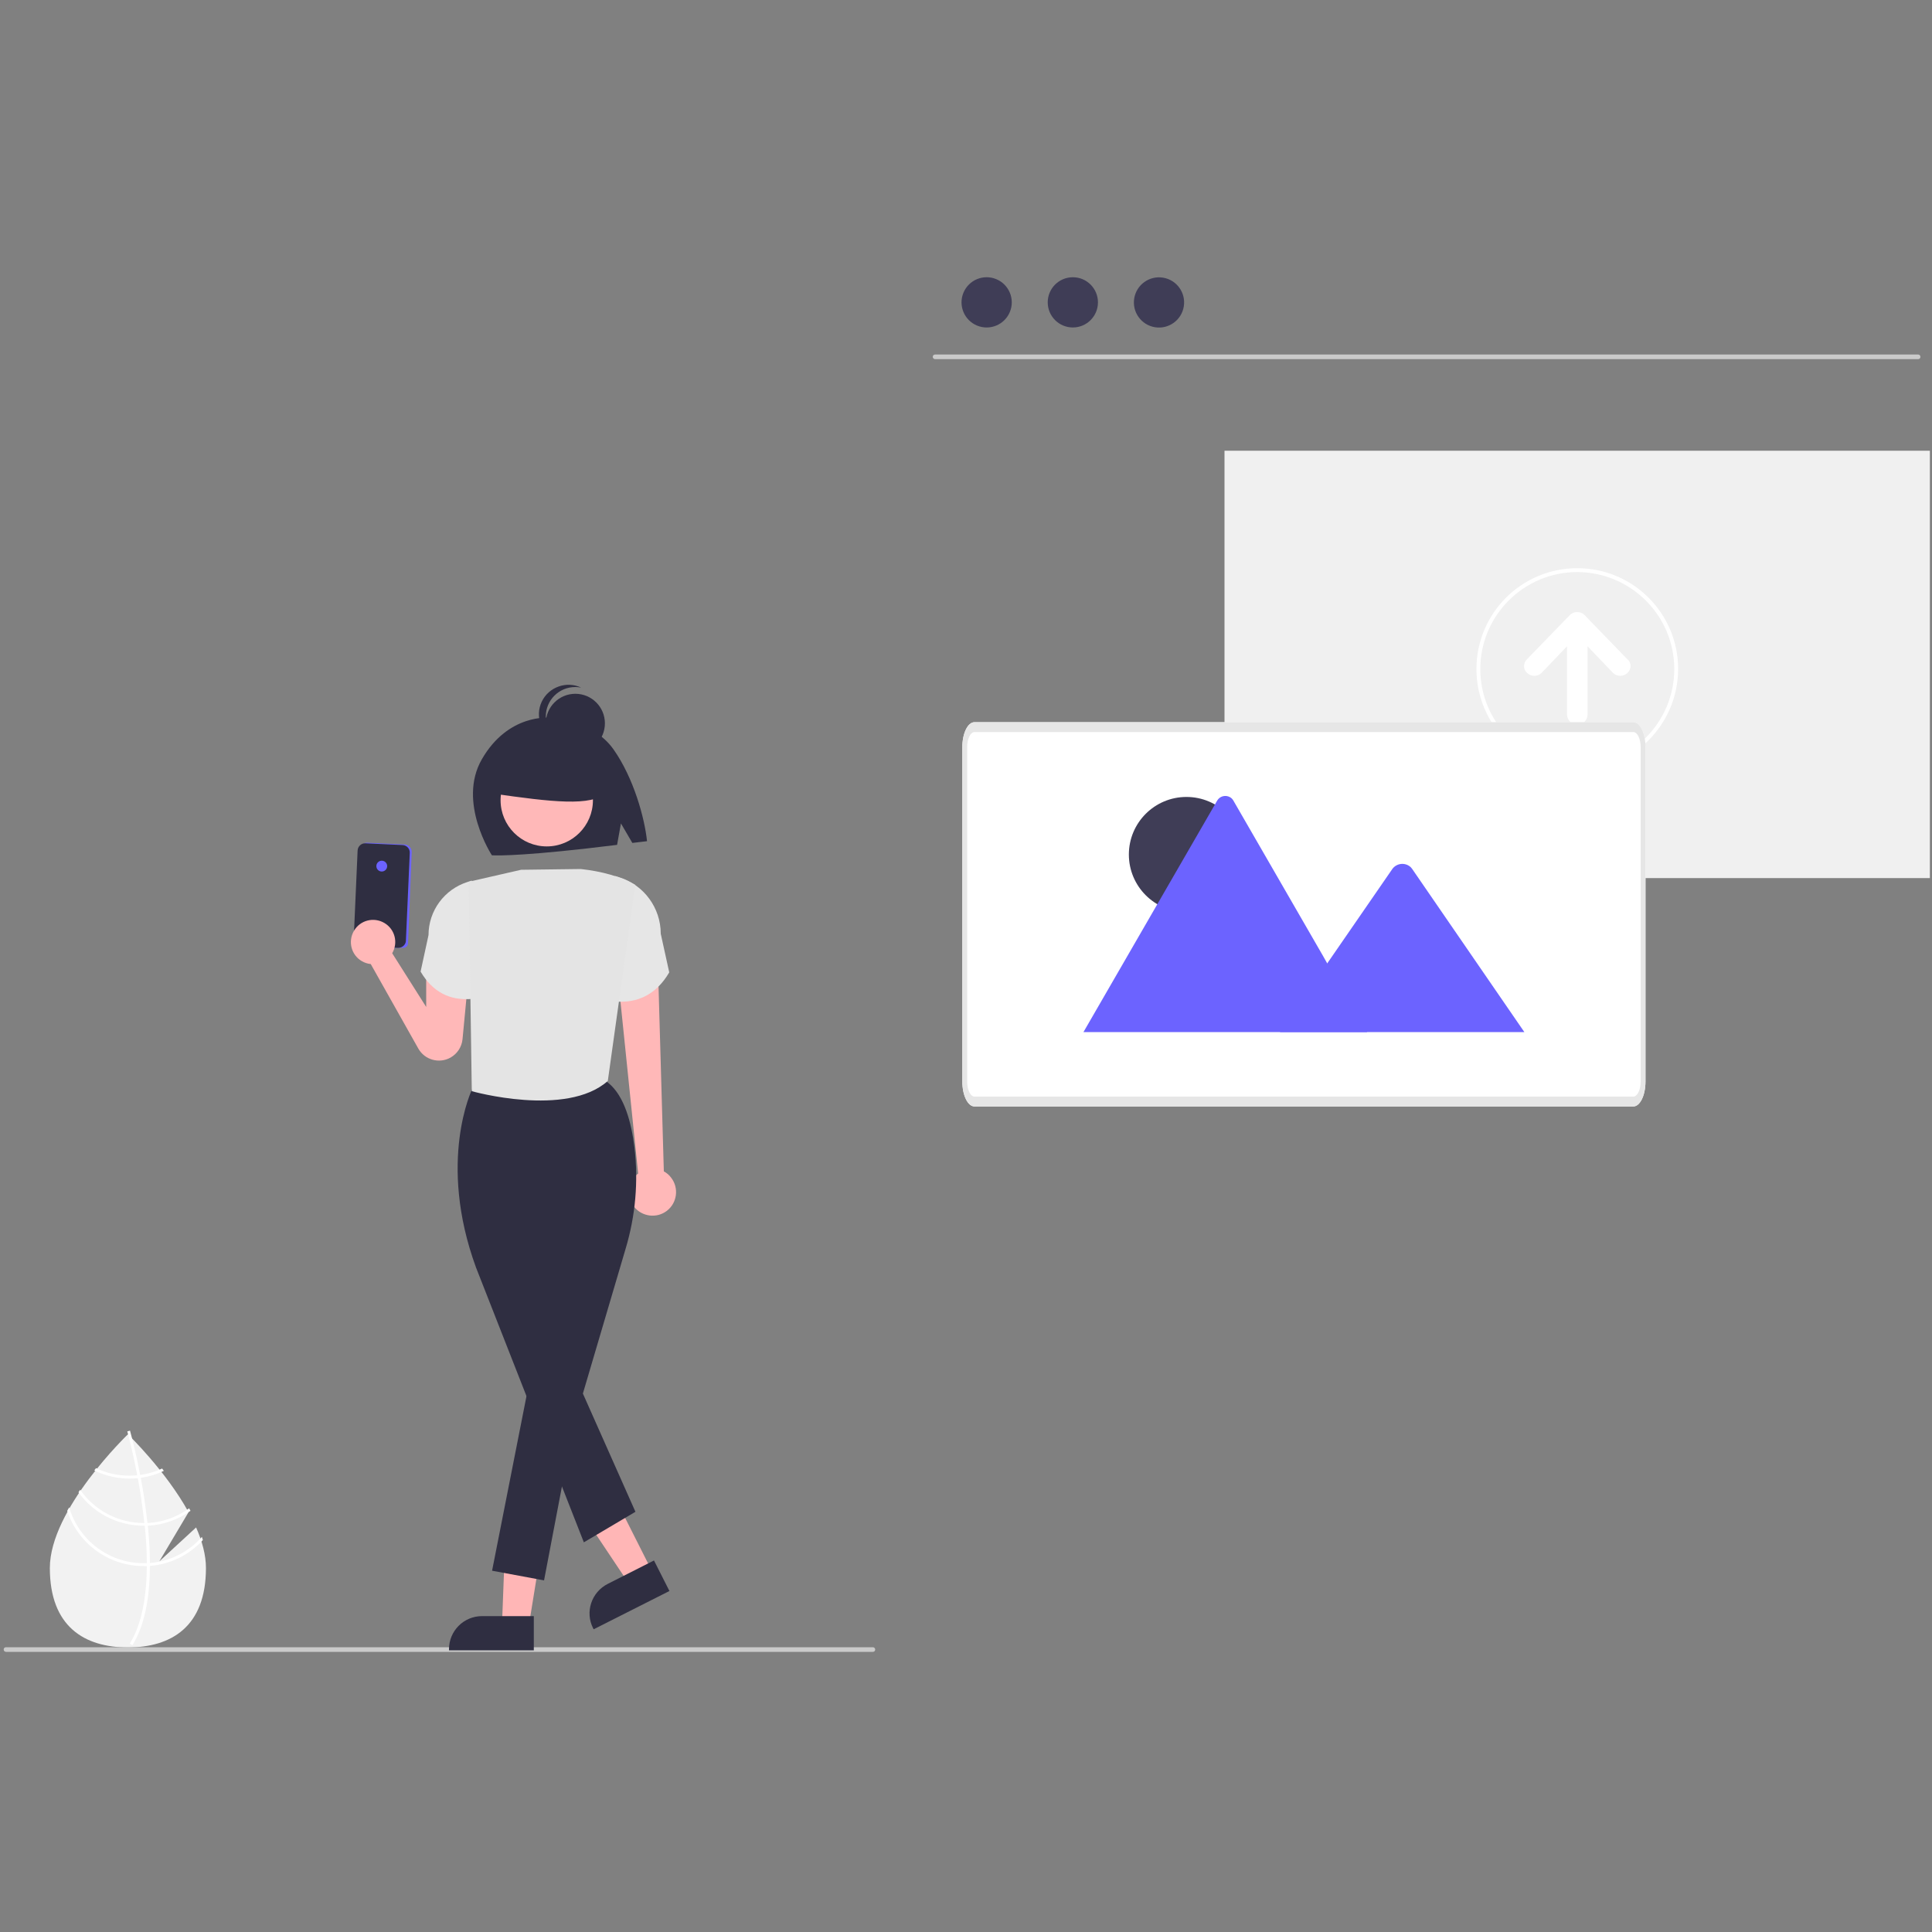<?xml version="1.0" encoding="utf-8"?>
<!-- Generator: Adobe Illustrator 24.1.1, SVG Export Plug-In . SVG Version: 6.00 Build 0)  -->
<svg version="1.1" id="Layer_1" xmlns="http://www.w3.org/2000/svg" xmlns:xlink="http://www.w3.org/1999/xlink" x="0px" y="0px"
	 viewBox="0 0 1000 1000" enable-background="new 0 0 1000 1000" xml:space="preserve">
<rect x="0" y="0" width="1000" height="1000" fill="#808080" stroke="none"/>
<g>
	<path fill="#F2F2F2" d="M101.5,790.6l-19,17.5l15.1-25.4c-11.9-21.6-31.4-40.3-31.4-40.3s-40.4,38.7-40.4,69.2s18.1,41.1,40.4,41.1
		s40.4-10.6,40.4-41.1C106.6,804.8,104.6,797.6,101.5,790.6z"/>
	<path fill="#FFFFFF" d="M77.6,809v1.5c-0.1,17.4-3,31.1-8.8,40.6c-0.1,0.1-0.2,0.3-0.3,0.4l-0.7-0.4l-0.6-0.4
		c6.4-10.3,8.7-25,8.8-40.2c0-0.5,0-1,0-1.5c0-6.4-0.4-13-1.1-19.3c0-0.5-0.1-1-0.2-1.5c-0.9-8.3-2.1-16.3-3.4-23.3
		c-0.1-0.5-0.2-1-0.3-1.5c-2.2-11.7-4.5-20.2-5-22.1c-0.1-0.2-0.1-0.4-0.1-0.4l0.7-0.2l0,0l0.7-0.2c0,0,0.1,0.5,0.3,1.2
		c0.8,2.9,2.9,10.9,4.9,21.5c0.1,0.5,0.2,1,0.3,1.5c1.1,5.6,2.1,11.9,2.9,18.5c0.2,1.7,0.4,3.3,0.6,4.9c0.1,0.5,0.1,1,0.2,1.5
		C77.2,796.6,77.6,803,77.6,809z"/>
	<path fill="#FFFFFF" d="M72.6,763.4c-0.5,0.1-1,0.1-1.5,0.2c-1.4,0.1-2.8,0.2-4.2,0.2c-6,0-11.8-1.3-17.2-3.9
		c-0.3,0.4-0.6,0.8-0.9,1.2c5.7,2.8,11.9,4.2,18.2,4.2c1.5,0,3-0.1,4.5-0.2c0.5,0,1-0.1,1.5-0.2c4.1-0.6,8.1-1.8,11.8-3.6
		c-0.3-0.4-0.6-0.8-0.9-1.2C80.3,761.8,76.5,762.9,72.6,763.4z"/>
	<path fill="#FFFFFF" d="M76.4,788.3c-0.5,0-1,0-1.5,0c-0.2,0-0.3,0-0.5,0c-13.1,0-25.4-6.4-32.9-17.2c-0.3,0.4-0.6,0.9-0.9,1.3
		c7.8,10.9,20.4,17.3,33.8,17.3c0.2,0,0.4,0,0.6,0c0.5,0,1,0,1.6,0c7.9-0.4,15.6-3.1,22-7.7c-0.2-0.4-0.5-0.9-0.7-1.3
		C91.6,785.3,84.1,787.9,76.4,788.3z"/>
	<path fill="#FFFFFF" d="M77.6,809c-0.5,0-1,0.1-1.6,0.1c-0.6,0-1.1,0-1.7,0c-17.8,0-33.5-11.8-38.5-28.9c-0.3,0.6-0.7,1.2-1,1.8
		c5.6,17.1,21.6,28.6,39.5,28.6c0.6,0,1.1,0,1.7,0c0.5,0,1.1,0,1.6-0.1c10.5-0.8,20.3-5.6,27.4-13.4c-0.2-0.5-0.3-1.1-0.5-1.6
		C97.6,803.3,88,808.2,77.6,809z"/>
	<rect x="633.8" y="233.3" fill="#F0F0F0" width="365.1" height="221.2"/>
	<path fill="#CACACA" d="M992.8,185.9H484c-0.6,0-1.2-0.5-1.2-1.2s0.5-1.2,1.2-1.2h508.8c0.7,0,1.2,0.5,1.2,1.2
		S993.5,185.9,992.8,185.9z"/>
	
		<ellipse transform="matrix(0.383 -0.924 0.924 0.383 170.559 568.26)" fill="#3F3D56" cx="510.5" cy="156.5" rx="13" ry="13"/>
	<circle fill="#3F3D56" cx="555.3" cy="156.5" r="13"/>
	<ellipse transform="matrix(0.16 -0.987 0.987 0.16 349.432 723.703)" fill="#3F3D56" cx="600" cy="156.5" rx="13" ry="13"/>
	<path fill="#FFFFFF" d="M842.3,341.2l-22.2-22.9c-1-1-2.3-1.5-3.7-1.5h-0.1c-1.4,0-2.7,0.5-3.7,1.5l-22.2,22.9
		c-2,1.9-2.1,5-0.2,6.9c0.1,0.1,0.2,0.2,0.2,0.2c2.1,2,5.4,2,7.5,0l13.2-13.8v35.5c0.1,2.9,2.6,5.2,5.5,5.1c2.8-0.1,5-2.3,5.1-5.1
		v-35.5l13.2,13.8c2.1,2,5.4,2,7.5,0c2-1.9,2.1-5,0.2-6.9C842.5,341.4,842.4,341.3,842.3,341.2z"/>
	<path fill="#FFFFFF" d="M816.4,398.5c-28.8,0-52.2-23.4-52.2-52.2s23.3-52.2,52.2-52.2s52.2,23.4,52.2,52.2l0,0
		C868.5,375.1,845.2,398.5,816.4,398.5z M816.4,296.1c-27.7,0-50.2,22.5-50.2,50.2s22.5,50.2,50.2,50.2s50.2-22.5,50.2-50.2
		C866.6,318.6,844.1,296.2,816.4,296.1z"/>
	<path id="a4df8293-127a-4fe1-b900-32b0737a0281-721" fill="#FFFFFF" d="M845.4,572.7h-341c-3.5,0-6.3-5.8-6.3-12.9V386.7
		c0-7.1,2.8-12.9,6.3-12.9h341c3.5,0,6.3,5.8,6.3,12.9v173.1C851.7,566.9,848.9,572.7,845.4,572.7z"/>
	<g id="f5addd83-a4bf-4cbc-bc49-a1c93dc12b76">
		<circle id="b85ea7ab-2687-4539-bc87-5f9af2589fda" fill="#3F3D56" cx="614.1" cy="442.3" r="29.8"/>
		<path id="a93bdb3c-c63a-46e2-832f-5ad698cb7678-722" fill="#6C63FF" d="M707.6,534.2H561.3c-0.2,0-0.4,0-0.5,0l69.2-119.8
			c1.3-2.3,4.3-3.1,6.6-1.8c0.8,0.4,1.4,1.1,1.8,1.8l46.4,80.4l2.2,3.9L707.6,534.2z"/>
		<path id="a9a16db8-129a-402e-ab5a-cd8e8637e69a-723" fill="#6C63FF" d="M789,534.2H662.5l24.5-35.6l1.8-2.6l32-46.4
			c2.2-2.8,6.3-3.3,9.1-1c0.2,0.1,0.3,0.3,0.5,0.5c0.2,0.2,0.3,0.4,0.5,0.6L789,534.2z"/>
	</g>
	<path id="e7d95ff1-9828-4401-a808-15868bd1799b-724" fill="#E6E6E6" d="M845.4,572.7h-341c-3.5,0-6.3-5.8-6.3-12.9V386.7
		c0-7.1,2.8-12.9,6.3-12.9h341c3.5,0,6.3,5.8,6.3,12.9v173.1C851.7,566.9,848.9,572.7,845.4,572.7z M504.4,378.9
		c-2.1,0-3.8,3.5-3.8,7.8v173.1c0,4.3,1.7,7.8,3.8,7.8h341c2.1,0,3.8-3.5,3.8-7.8V386.7c0-4.3-1.7-7.8-3.8-7.8H504.4z"/>
	<path fill="#CACACA" d="M451.8,855H3.1c-0.6,0-1.2-0.5-1.2-1.2s0.5-1.2,1.2-1.2h448.7c0.6,0,1.2,0.5,1.2,1.2S452.5,855,451.8,855z"
		/>
	<path fill="#2F2E41" d="M317.5,387.8c-11.1-15.6-33-16.3-33-16.3s-21.4-2.3-35.1,21.5c-12.8,22.2,5.2,49.7,5.2,49.7
		c3.6,0.2,18.9,0.3,64.8-5.4l2-11.1l5.9,10.1c2.5-0.3,5-0.6,7.6-0.9C333.7,423.7,328.1,402.8,317.5,387.8z"/>
	<path fill="#FFB8B8" d="M343.6,606.3l-2.9-101.1l-20,8.8l9.6,93.4c-5.3,4.1-6.3,11.8-2.2,17.1s11.8,6.3,17.1,2.2
		c5.3-4.1,6.3-11.8,2.2-17.1C346.4,608.2,345.1,607.1,343.6,606.3L343.6,606.3z"/>
	<path fill="#E6E6E6" d="M317.6,518.3c13,1.3,22.4-4.1,28.8-15l-4.4-20c0-13.4-8.7-25.2-21.4-29.2l-2.3-0.7L317.6,518.3z"/>
	<path fill="#6C63FF" d="M208.8,490.6c-0.2,0-0.3,0-0.5,0l-24.1-0.4l-0.1-0.6v0l2-49.7c0.1-2.1,1.9-3.8,4-3.7l0,0l19.3,0.9
		c2.1,0.1,3.8,1.9,3.7,4l0,0l-1.9,47.2C211.2,489.5,210.1,490.6,208.8,490.6L208.8,490.6z"/>
	<path fill="#2F2E41" d="M206.1,490.6c-0.1,0-0.1,0-0.2,0l-18.9-0.8c-2.2-0.1-4-2-3.9-4.2l2-45.4c0.1-2.1,1.9-3.8,4-3.7l19.3,0.9
		c2.1,0.1,3.8,1.9,3.7,4l-2,45.4C210.1,488.9,208.3,490.6,206.1,490.6L206.1,490.6z"/>
	<circle fill="#6C63FF" cx="197.6" cy="448.3" r="2.8"/>
	<path fill="#FFB8B8" d="M220.6,502.9v18.3L203,493.4c3.2-5.5,1.4-12.5-4.1-15.7c-5.5-3.2-12.5-1.4-15.7,4.1
		c-3.2,5.5-1.4,12.5,4.1,15.7c1.4,0.8,2.9,1.3,4.6,1.5l24.6,43.7c3.3,5.9,10.8,8,16.7,4.7c3.5-2,5.8-5.5,6.2-9.5l3.1-32.5
		L220.6,502.9z"/>
	<path fill="#E6E6E6" d="M244.8,517c-12.3,1.2-21.1-3.9-27.1-14.1l4.1-18.9c0-12.6,8.2-23.7,20.2-27.5l2.2-0.7L244.8,517z"/>
	<polygon fill="#FFB6B6" points="273.3,844 259.8,841.9 261.8,789 281.7,792.2 	"/>
	<path fill="#2F2E41" d="M276.3,854.2l-43.9,0v-0.6c0-9.4,7.6-17.1,17.1-17.1l0,0l26.8,0L276.3,854.2z"/>
	<polygon fill="#FFB6B6" points="337.5,813.3 325.3,819.4 295.9,775.4 313.8,766.3 	"/>
	<path fill="#2F2E41" d="M346.5,823.5l-39.2,19.8l-0.3-0.5c-4.3-8.4-0.9-18.7,7.6-23l0,0l23.9-12.1L346.5,823.5z"/>
	<circle fill="#FFB8B8" cx="283" cy="414.2" r="23.9"/>
	<path fill="#2F2E41" d="M312.6,390.1l-21.7-11.4l-29.9,4.6l-6.2,27.4c30.6,4.4,51.7,6.9,58.8-0.5L312.6,390.1z"/>
	<path fill="#2F2E41" d="M244.4,563.7c0,0-18.2,37.3,2,92.4l55.8,142.2l26.7-15.8l-27.2-61.2l22.1-74.9c5.1-17,6.7-34.8,4.6-52.4
		c-1.6-13.2-5.3-26.6-13.3-33.3C296.1,544.7,244.4,563.7,244.4,563.7z"/>
	<polygon fill="#2F2E41" points="274.9,710.5 254.7,813 281.6,818 298.5,729.3 	"/>
	<path fill="#E4E4E4" d="M300.6,449.8l-30.9,0.4l-27.1,6.2l1.6,108.4c0,0,48.9,13.8,70.4-5.3L328.8,458
		C320.8,453.5,311.3,451,300.6,449.8z"/>
	<circle fill="#2F2E41" cx="297.8" cy="374.4" r="15.3"/>
	<path fill="#2F2E41" d="M282.5,370.9c0-8.5,6.8-15.3,15.3-15.3c1,0,2,0.1,3,0.3c-7.6-3.6-16.8-0.3-20.4,7.3s-0.3,16.8,7.3,20.4
		c1.1,0.5,2.3,0.9,3.5,1.2C286,382.2,282.5,376.8,282.5,370.9z"/>
</g>
</svg>
